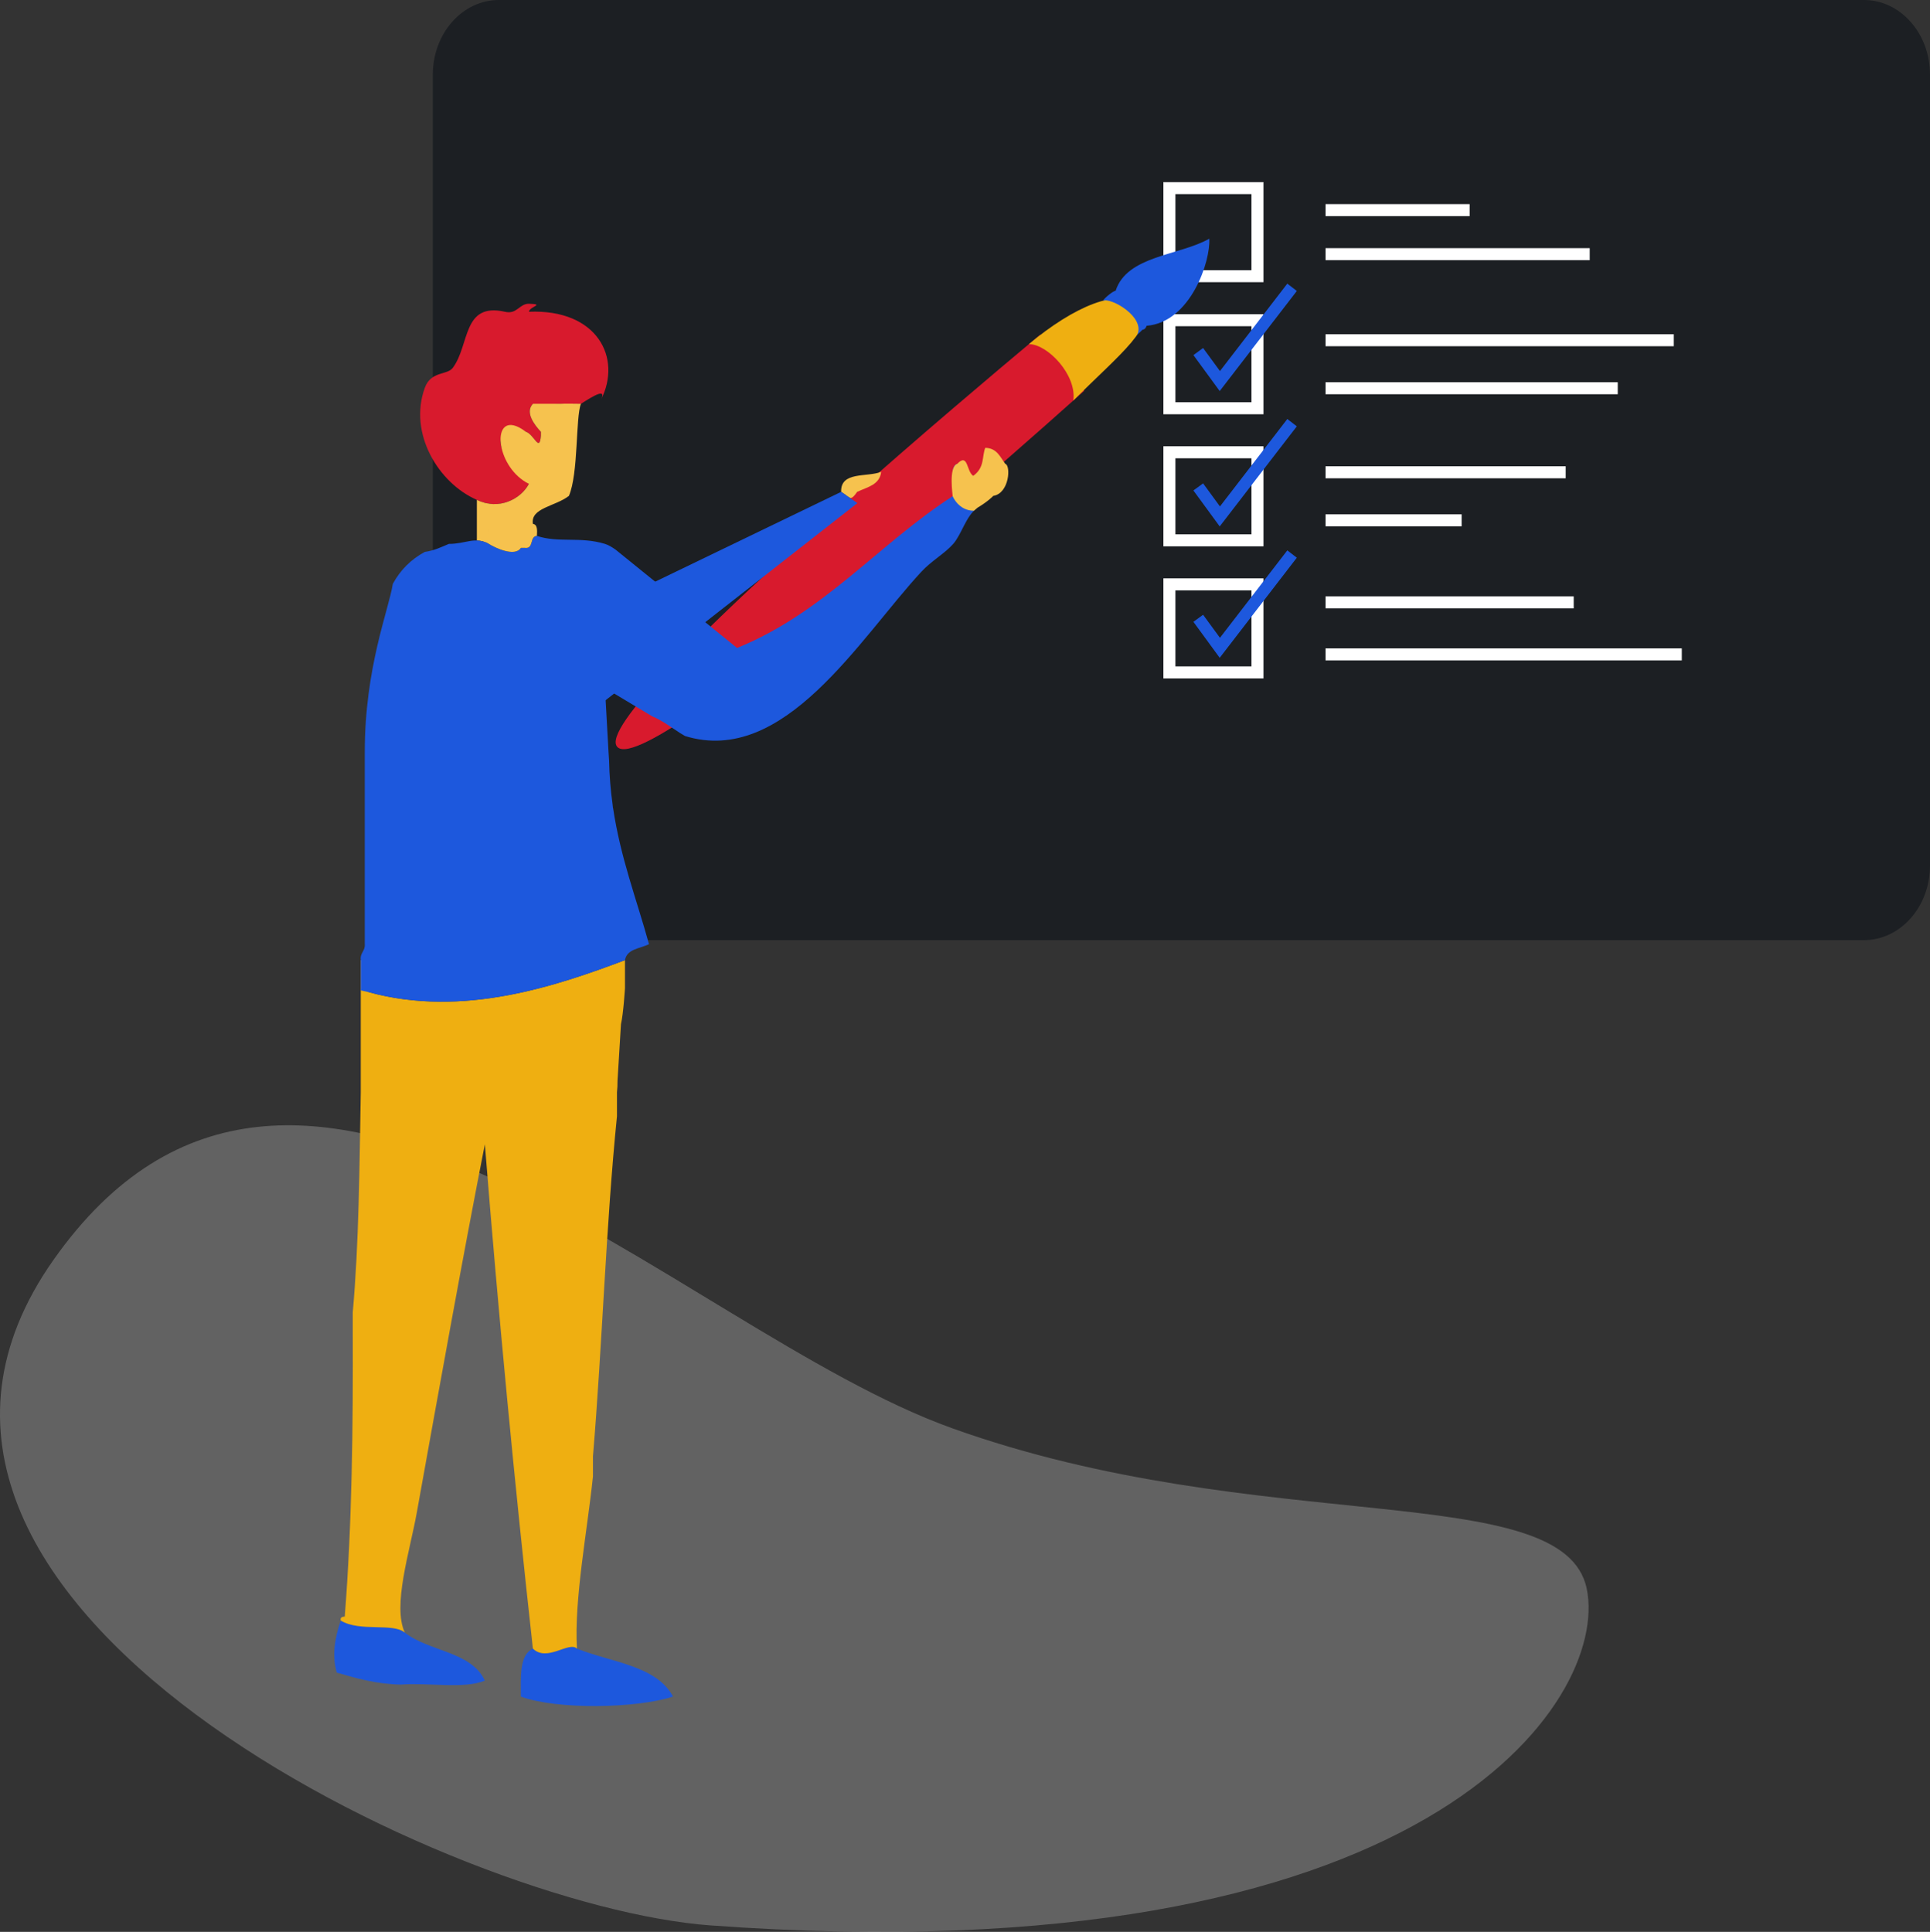 <?xml version="1.0" encoding="utf-8"?>
<!-- Generator: Adobe Illustrator 12.0.0, SVG Export Plug-In . SVG Version: 6.00 Build 51448)  -->
<!DOCTYPE svg PUBLIC "-//W3C//DTD SVG 1.1//EN" "http://www.w3.org/Graphics/SVG/1.1/DTD/svg11.dtd">
<svg  version="1.1" id="Layer_1" xmlns="http://www.w3.org/2000/svg" xmlns:xlink="http://www.w3.org/1999/xlink" width="482.121" height="482.669"
	 viewBox="0 0 482.121 482.669" overflow="visible" enable-background="new 0 0 482.121 482.669" xml:space="preserve">
<rect x="0" y="0" width="482.121" height="482.669" fill="#333333" stroke="none"/>
<path opacity="0.39" fill-rule="evenodd" clip-rule="evenodd" fill="#ADADAD" d="M13.379,314.75
	c60.667-86,155.363,17.304,224.44,42.077c76.969,27.604,152.893,12.368,158.56,40.146s-39.667,97.11-218.903,84.083
	C114.416,476.473-47.288,400.751,13.379,314.75z"/>
<path fill-rule="evenodd" clip-rule="evenodd" fill="#1c1f23" d="M482.121,216.265c0,10.286-7.387,18.625-16.5,18.625h-341
	c-9.113,0-16.5-8.339-16.5-18.625V18.625c0-10.287,7.387-18.625,16.5-18.625h341c9.113,0,16.5,8.339,16.5,18.625V216.265z"/>
<rect x="292.121" y="47" fill-rule="evenodd" clip-rule="evenodd" fill="none" stroke="#FFFFFF" stroke-width="3" width="22" height="22"/>
<rect x="292.121" y="80" fill-rule="evenodd" clip-rule="evenodd" fill="none" stroke="#FFFFFF" stroke-width="3" width="22" height="22"/>
<rect x="292.121" y="113" fill-rule="evenodd" clip-rule="evenodd" fill="none" stroke="#FFFFFF" stroke-width="3" width="22" height="22"/>
<rect x="292.121" y="146" fill-rule="evenodd" clip-rule="evenodd" fill="none" stroke="#FFFFFF" stroke-width="3" width="22" height="22"/>
<g>
	
		<line fill-rule="evenodd" clip-rule="evenodd" fill="none" stroke="#FFFFFF" stroke-width="3" x1="331.121" y1="52.5" x2="367.121" y2="52.5"/>
	
		<line fill-rule="evenodd" clip-rule="evenodd" fill="none" stroke="#FFFFFF" stroke-width="3" x1="331.121" y1="63.5" x2="397.121" y2="63.5"/>
</g>
<g>
	
		<line fill-rule="evenodd" clip-rule="evenodd" fill="none" stroke="#FFFFFF" stroke-width="3" x1="331.121" y1="85" x2="418.121" y2="85"/>
	
		<line fill-rule="evenodd" clip-rule="evenodd" fill="none" stroke="#FFFFFF" stroke-width="3" x1="331.121" y1="97" x2="404.121" y2="97"/>
</g>
<g>
	
		<line fill-rule="evenodd" clip-rule="evenodd" fill="none" stroke="#FFFFFF" stroke-width="3" x1="331.121" y1="118" x2="391.121" y2="118"/>
	
		<line fill-rule="evenodd" clip-rule="evenodd" fill="none" stroke="#FFFFFF" stroke-width="3" x1="331.121" y1="130" x2="365.121" y2="130"/>
</g>
<g>
	
		<line fill-rule="evenodd" clip-rule="evenodd" fill="none" stroke="#FFFFFF" stroke-width="3" x1="331.121" y1="150.5" x2="393.121" y2="150.5"/>
	
		<line fill-rule="evenodd" clip-rule="evenodd" fill="none" stroke="#FFFFFF" stroke-width="3" x1="331.121" y1="163.5" x2="420.121" y2="163.5"/>
</g>
<polyline fill-rule="evenodd" clip-rule="evenodd" fill="none" stroke="#1D58DD" stroke-width="3" points="299.329,87.833 
	304.719,95.205 322.762,71.782 "/>
<polyline fill-rule="evenodd" clip-rule="evenodd" fill="none" stroke="#1D58DD" stroke-width="3" points="299.329,121.655 
	304.719,129.027 322.762,105.604 "/>
<polyline fill-rule="evenodd" clip-rule="evenodd" fill="none" stroke="#1D58DD" stroke-width="3" points="299.329,154.478 
	304.719,161.849 322.762,138.426 "/>
<path fill-rule="evenodd" clip-rule="evenodd" fill="#D81A2D" d="M126.121,77.89c3.056,0.723,3.541-2,6-2
	c4.153,0.138,0.202,0.658,0,2c17.113-0.712,23.324,11.556,18,22c1.412-2.945-1.611-1.168-5,1c-4.453-0.035-10.889-0.369-5,2
	c-1.666,0-3.334,0-5,0c1.852-3.367-0.258-0.118-2-2c-2.069,2.188,0.493,5.383,2,7c0,0.333,0,0.667,0,1c-0.441,4.996-2.108-2.206-5-1
	c-0.334,0-0.666,0-1,0c0-0.333,0-0.667,0-1c-9.518,1.918,0.463,11.629,3,14c-1.964,3.789-7.555,6.714-13,4
	c-9.559-4.15-17.158-16.612-13-28c1.555-4.257,5.58-3.086,7-5C117.393,86.13,115.483,75.505,126.121,77.89z"/>
<path fill-rule="evenodd" clip-rule="evenodd" fill="#1D58DD" d="M101.121,407.89c5.93,4.737,16.643,4.691,20,12
	c-5.158,2.175-14.217,0.449-21,1c-6.188-0.146-11.096-1.571-16-3c-1.246-4.364-0.444-8.807,1-13
	C89.935,407.795,98.121,405.373,101.121,407.89z"/>
<path fill-rule="evenodd" clip-rule="evenodd" fill="#1D58DD" d="M144.121,411.89c8.529,3.471,19.83,4.169,24,12
	c-9.129,2.959-28.939,3.324-38,0c-0.021-5.021-0.392-10.392,3-12C136.683,415.344,142.099,409.977,144.121,411.89z"/>
<path fill-rule="evenodd" clip-rule="evenodd" fill="#F6C24E" d="M122.121,135.89c0.037,0.024,0.086,0.053,0.127,0.079V125.89
	h-3.127v9.15C120.061,135.068,121.029,135.293,122.121,135.89z"/>
<path fill-rule="evenodd" clip-rule="evenodd" fill="#EFAF11" d="M92.121,247.89c0.162-1.163-0.221-1.779-1-2
	c-0.575-1.758,1.209-5.875-1-6v33c-0.326,18.673-0.441,37.559-2,55v4c0.102,24.768-0.199,49.135-2,72c-0.609,0.057-1.184,0.149-1,1
	c4.814,2.905,13,0.483,16,3c-3.131-6.699,1.242-20.225,3-30c5.623-31.272,11.637-64.69,17-92c3.402,42.598,7.409,84.591,12,126
	c3.563,3.454,8.979-1.913,11,0c-0.709-12.443,2.592-29.357,4-43v-5c2.345-27.989,3.226-57.441,6-85v-6
	c0.108-0.888,0.141-1.853,0.136-2.854l0.864-14.146c0.619-2.714,1-9,1-9s0-0.667,0-1v-6
	C139.043,246.301,115.714,254.343,92.121,247.89z"/>
<path fill="none" d="M174.121,154.89c0.688-0.158,1.232,0.047,1.67,0.256l-1.201-0.972
	C174.408,154.387,174.244,154.618,174.121,154.89z"/>
<path fill="none" d="M177.121,154.89c-0.609-0.057-1.184-0.149-1-1c3.37,0.958,7.221-2.674,5-4
	c-1.031,2.573-4.867,2.343-6.531,4.284l1.201,0.972C176.448,155.459,176.859,155.781,177.121,154.89z"/>
<path fill="#EE514A" d="M214.121,122.89c-0.376,0.44-0.752,0.88-1.129,1.32C213.286,123.996,213.629,123.583,214.121,122.89z"/>
<g>
	<path fill="#D81A2D" d="M154.241,186.653c2.177,2.177,10.943-2.653,22.755-11.019l-9.253-9.253
		C157.895,176.735,152.082,184.494,154.241,186.653z"/>
	<path fill="#D81A2D" d="M259.849,83.627c0,0-63.323,52.488-92.106,82.754l9.253,9.253c34.158-24.188,93.854-78.008,93.854-78.008
		L259.849,83.627z"/>
</g>
<path fill-rule="evenodd" clip-rule="evenodd" fill="#EFAF11" d="M257.031,85.976c4.664,0,11.98,7.69,11.094,14.093
	c11.881-11.88,21.215-18.869,16.418-23.666S268.091,76.679,257.031,85.976z"/>
<path fill-rule="evenodd" clip-rule="evenodd" fill="#1D58DD" d="M284.083,83.638L284.083,83.638c0,0,0.391-0.359,1.041-0.979
	c0.313-0.546,0.854-0.005,1.313-1.264c11.057-0.911,16.014-16.274,15.645-21.756c-7.438,4.23-20.543,4.178-23.387,13
	c-0.611,0.057-2.584,1.609-3.195,2.508c2.027-0.897,10.689,4.095,8.582,8.492C284.082,83.639,284.082,83.639,284.083,83.638z"/>
<path fill-rule="evenodd" clip-rule="evenodd" fill="#F6C24E" d="M220.121,117.89c-0.373,3.293-3.522,3.811-6,5
	c-1.762,2.488-1.652,1.458-4,0C209.943,117.712,216.517,119.286,220.121,117.89z"/>
<polygon fill="#1D58DD" points="210.121,122.89 157.621,148.25 138.121,185.25 214.177,125.702 212.143,124.293 "/>
<path fill="#1D58DD" d="M239.121,123.89v-8c-2.256,0.745-0.391,5.609-1,8c-18.661,12.006-32.191,29.142-54,38l-9.531-7.716
	l-20.797-16.836c-0.863-0.604-1.73-1.159-2.672-1.448c-6.152-1.891-11.65-0.195-17-2c-1.889,0.111-0.693,3.306-3,3h-1
	c-1.46,2.354-6.54-0.048-8-1c-3.541-1.935-5.775,0.025-10,0c-1.869,0.798-3.662,1.671-6,2c-3.463,1.871-6.129,4.538-8,8
	c-0.966,6.367-7,20.86-7,42v48c0.127,1.794-1.225,2.109-1,4v7.553l2,0.447c23.594,6.453,46.923-1.589,64-8
	c0.483-2.85,3.797-2.87,6-4c-3.104-11.24-7.121-21.568-8.978-34.056c-0.015,0.026-0.022,0.041-0.022,0.041
	c-0.035-0.31-0.068-0.638-0.104-0.975c-0.479-3.445-0.786-7.06-0.866-10.903c-0.048-0.718-0.095-1.438-0.14-2.155l-0.891-15.953
	l11.82,7.092c2.459,0.997,4.913,2.864,6.941,4.165l1.238,0.743c24.805,7.656,43.605-24.363,59-41c2.613-2.824,5.898-4.597,8-7
	c2.131-2.438,3.154-6.956,6-9C241.789,126.556,239.812,125.865,239.121,123.89z"/>
<path fill="#F6C24E" d="M251.121,115.89c-1.286-1.714-2.068-3.932-5-4c-0.857,2.156-0.094,4.925-3,7c-1.719-1.043-1.239-5.854-4-3
	c-2.256,0.745-1.09,8.061-1.135,8.091c0,0,1.447,3.625,5.303,3.625l0.832-0.715c2.844-1.702,4-3,4-3
	C252.162,123.264,252.548,116.279,251.121,115.89z"/>
<path fill-rule="evenodd" clip-rule="evenodd" fill="#F6C24E" d="M142.121,123.89c2.408-5.604,1.653-19.663,3-23
	c-1.725-0.014-3.744-0.071-5.232,0h-6.768c-2.069,2.188,0.493,5.383,2,7c0-0.015,0,0.985,0,1c-0.377,4.271-1.65-0.368-3.818-1.053
	c-4.674-3.538-6.684-0.892-6.188,3.044c0.019,0.186,0.046,0.373,0.088,0.564c0.608,3.372,2.944,7.468,6.919,9.444
	c-1.964,3.789-7.555,6.714-13,4v1c4.064,1.977,2.633,8.299,3,10c1.46,0.952,6.54,3.354,8,1c0,0,0.984,0.001,1,0
	c2.307,0.306,1.111-2.889,3-3c0.086-1.419,0.165-2.832-1-3C132.48,126.872,138.724,126.548,142.121,123.89z"/>
</svg>
